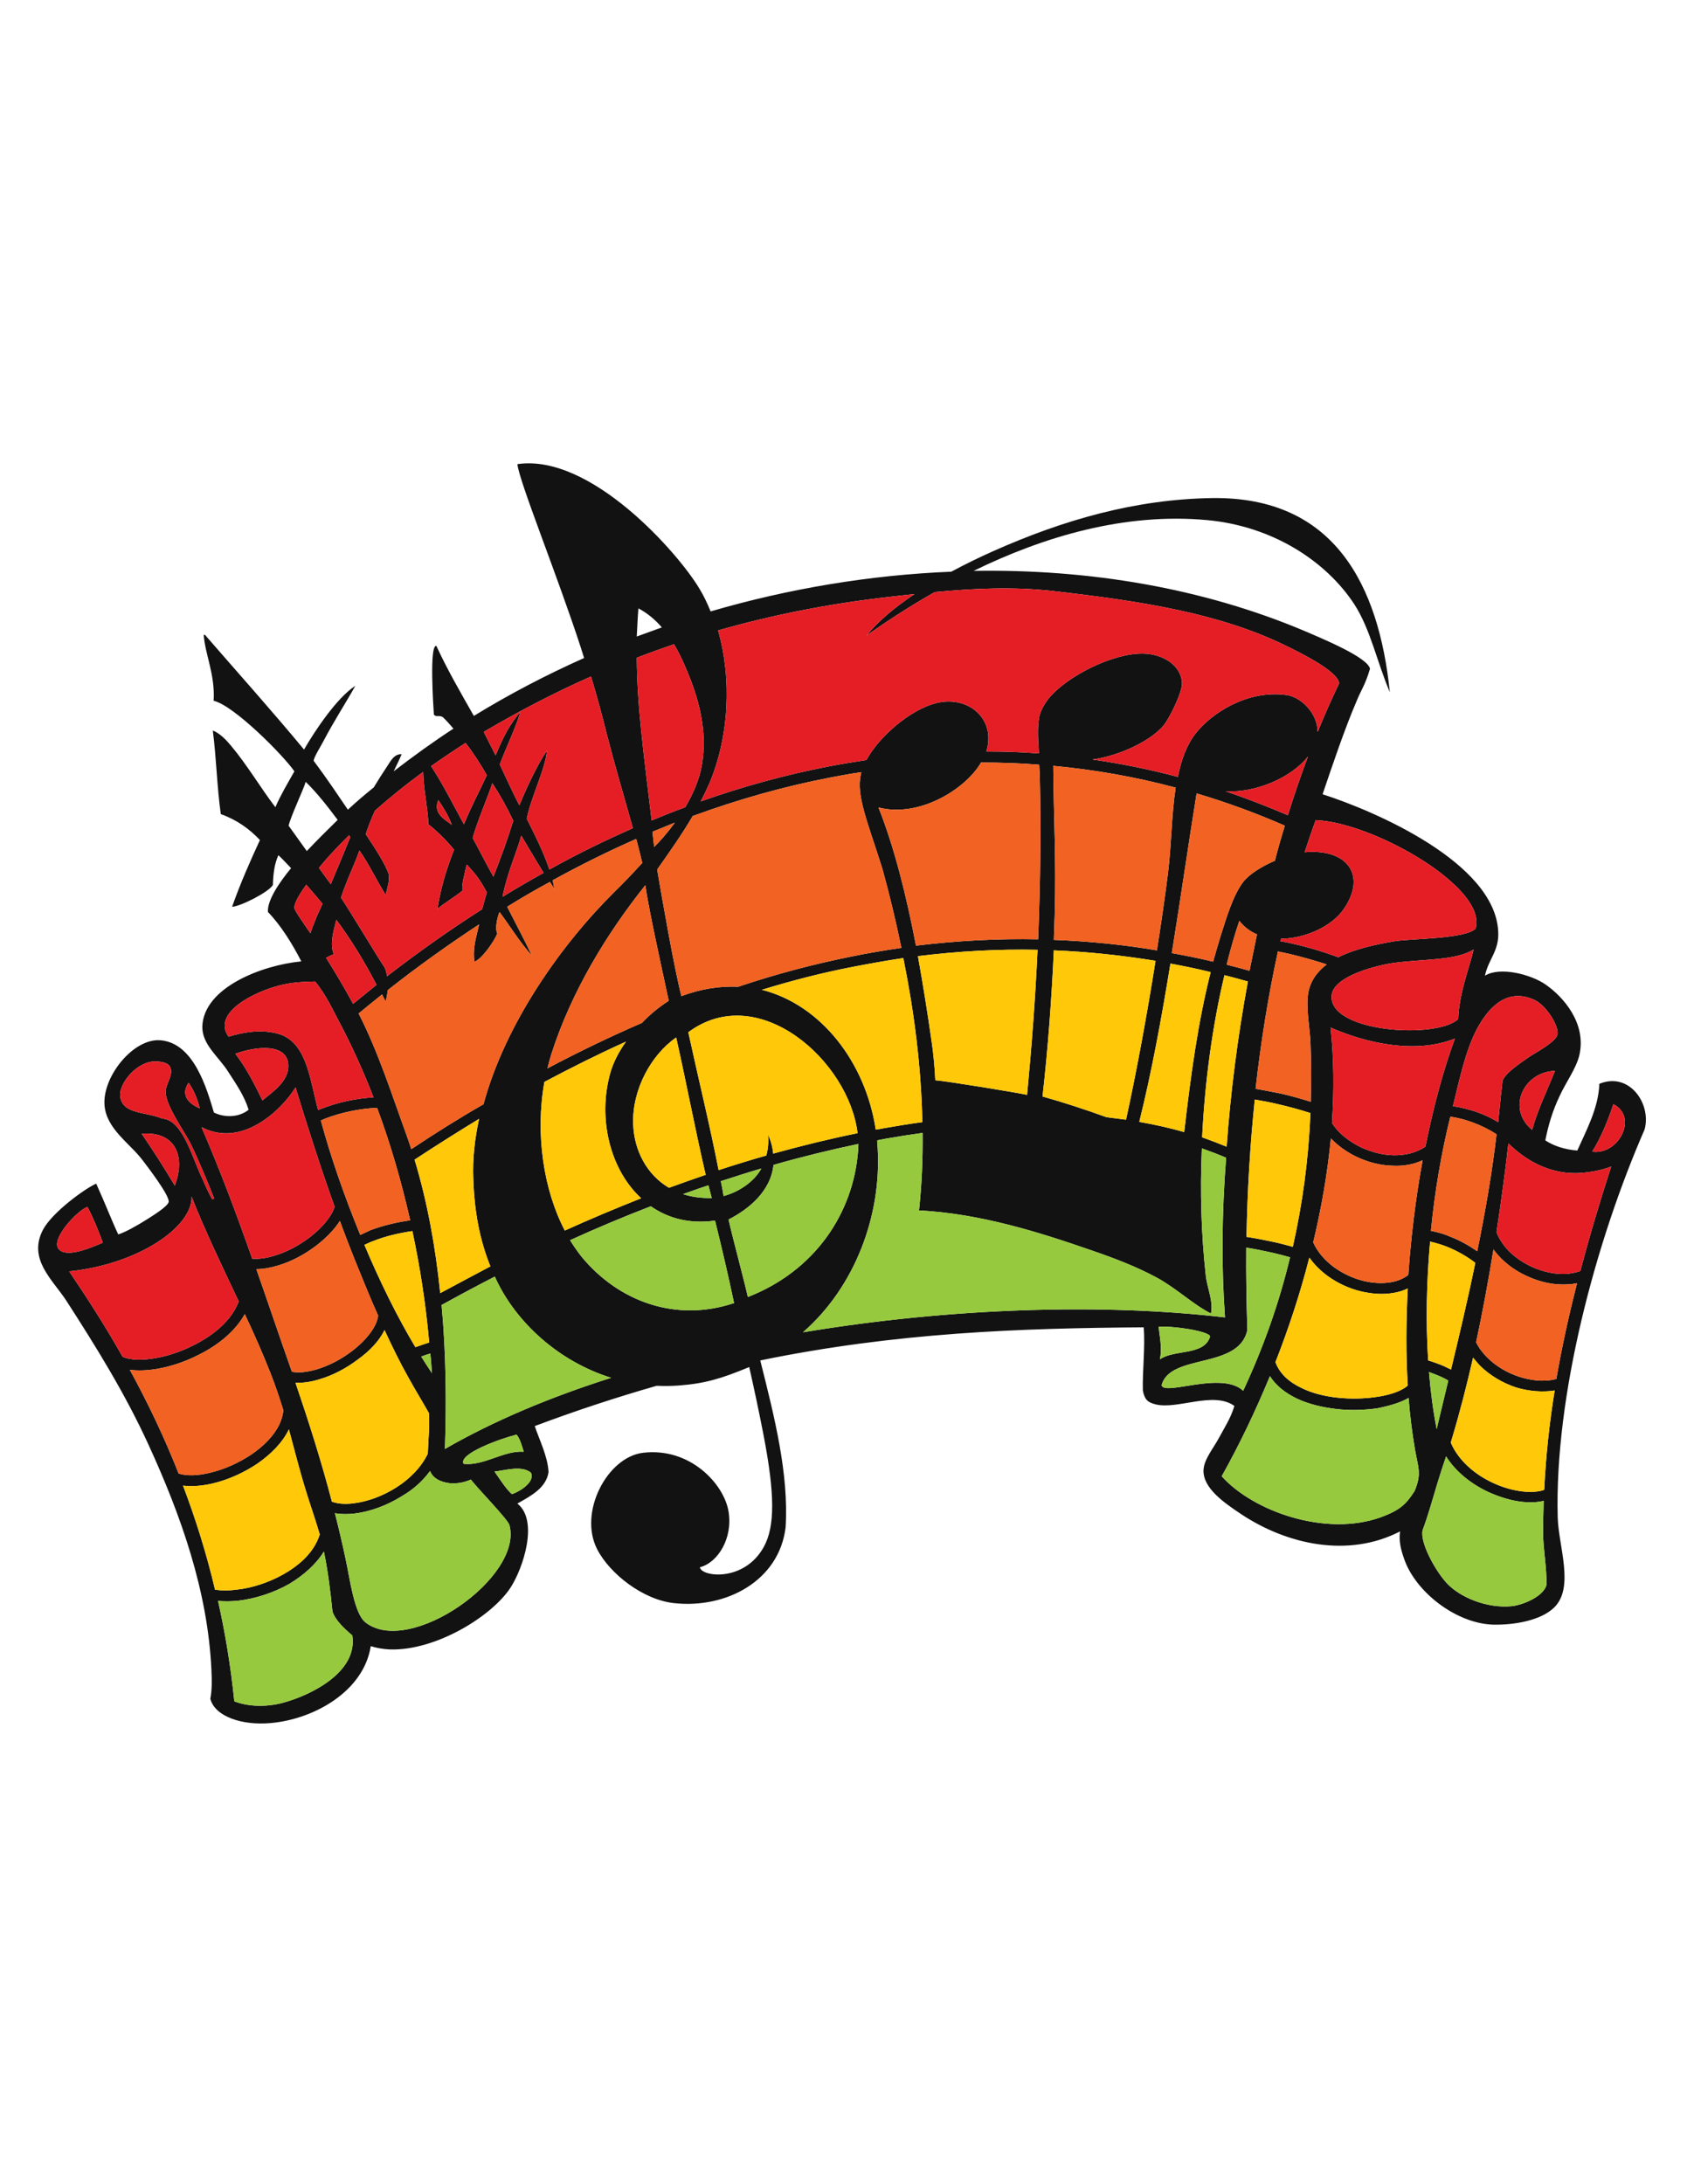 <?xml version="1.0" encoding="utf-8"?>
<!-- Generator: Adobe Illustrator 21.1.0, SVG Export Plug-In . SVG Version: 6.00 Build 0)  -->
<svg version="1.1" id="Layer_2" xmlns="http://www.w3.org/2000/svg" xmlns:xlink="http://www.w3.org/1999/xlink" x="0px" y="0px"
	 viewBox="0 0 612 792" enable-background="new 0 0 612 792" xml:space="preserve">
<g>
	<path fill="#121212" d="M580.2,393c-0.3,8.8-4.8,17-8,24.2c-4.7-0.4-8.6-1.7-11.6-3.7c1.1-5.5,2.6-10.7,5.3-16.3
		c2.2-4.8,6-9.9,7.1-14.8c2.5-11.4-5.8-20.9-12.3-25.4c-5.3-3.7-16.6-6.6-22-3.2c1.3-6.2,5.3-9,4.8-16.3
		c-1.5-24.8-44.7-43.4-63.7-49.5c3.5-10.3,7.9-23.5,12.6-34.4c1.3-3.2,2.9-5.3,4.6-11.1c-0.8-4.1-17-10.8-23.5-13.6
		c-37.1-15.7-78.4-22.6-120.3-21.9c25.4-12.4,54.8-21.2,84.8-18.4c23.7,2.2,43.1,14.9,53.3,30.5c5.9,9.1,8.2,20.9,12.9,31.9
		c-4-38.7-20-70.9-64.3-70.4c-28,0.4-54.1,7.9-79.7,19.3c-4.7,2.1-9.9,4.6-15.1,7.4c-29.4,1.2-58.9,6.1-87.3,14.4
		c-1.2-2.9-2.5-5.7-4.1-8.3c-7.7-12.9-39.4-49-66-45.1c0.6,6.2,14.7,40.9,23,66.5c0.4,1.3,0.8,2.5,1.2,3.8
		c-13.9,6.2-27.3,13.2-40,21c-4.7-8.3-9.5-16.5-13.6-25.4c-2.6-0.5-1.1,21.8-0.9,24.9c0.9,1.1,1.7,0.1,3.2,0.9
		c1.3,1.2,2.6,2.7,3.9,4.2c-7.5,4.9-14.7,10.1-21.7,15.5c1.2-2.4,2.2-4.5,2.9-6.2c-2.8-0.2-4.1,2.7-5.4,4.6
		c-1.6,2.4-3.2,4.9-4.7,7.4c-3.2,2.6-6.4,5.3-9.4,8.1c-3.2-4.7-7.3-10.9-12.4-17.7c0-1.3,2.6-5.3,3.5-7.1c4-7.6,7.9-13.5,11.6-20.1
		c-6.6,4.2-14.7,16.3-18.6,23.1c-11.6-14-23.7-27.5-35.6-41.2c-0.1-0.3-0.3-0.4-0.8-0.4c0.5,7.1,4.2,14.5,3.6,23.9
		c7.4,1.7,25.4,19.9,29.3,25.6c-2.5,4.4-5.1,8.8-6.9,13c-5.3-6.9-10.2-15.3-16.1-22.3c-1.4-1.7-3.9-4.5-6.6-5.5
		c1.3,10,1.5,20.3,2.9,30.3c5.9,2.1,10.4,5.4,14.2,9.4c-3.6,7.8-7.1,15.7-10.1,24.2c3-0.1,13.3-5.3,14.8-7.9c0.1-4.1,0.6-7.8,2-10.8
		c1.1,1,2.7,2.7,4.6,4.7c-4.3,5.2-8.7,11.7-8.4,15.9c4.6,4.7,8.9,11.6,12.1,17.9c-14.4,1.4-35.3,9.5-35.9,23.5
		c-0.2,6.6,5.8,10.9,9.3,16.4c3.1,4.8,5.9,8.8,7.5,13.9c-3.7,3-9.1,2.8-12.6,1c-2.6-8.7-7.3-25.3-19.5-26.2
		c-9.7-0.7-20.8,13-20.2,23.3c0.5,8.8,9.3,14.1,13.9,20.3c1.6,2.1,9.7,12.6,9.4,15c-0.3,1.7-6.1,5.2-7.8,6.3
		c-3.6,2.3-8.1,4.8-10.5,5.5c-2.2-4.6-4.6-10.9-8-18.4c-3.8,1.6-15.9,10.3-19.3,16.7c-5.6,10.7,3.5,18.1,8.5,25.8
		c11.1,17.2,21.3,33.7,29.7,52c11.8,25.7,21.6,53.2,22.9,81.9c0.2,4.1,0.2,7.2-0.4,10.4c1.7,6.5,11.6,9.7,21.8,8.8
		c16.1-1.4,33.9-11.7,36.4-27.9c2.2,0.7,4.6,1.1,7,1.2c16.6,0.5,36.9-12,43.7-22.4c4.6-7.1,10.3-24.3,2.5-30.5
		c4.9-2.8,10.4-5.6,11.3-11.4c-0.3-5.8-3.4-11.8-5-16.7c15.2-5.7,29.9-10.5,44.2-14.6c2.6,0.1,5.3,0.1,8-0.1
		c9.3-0.7,15.3-2.4,25.6-6.7c1.6,7.1,3.4,15.4,5.2,24.7c4.1,21.3,4.2,33,0.1,40.5c-7.1,12.9-22.7,10.9-23.2,7.4
		c6.6-1.7,12-10.6,10.4-20.2c-1.6-9.9-13.9-23.4-31.1-21.3c-12.9,1.6-23.4,21.5-16.6,34.9c4.6,9,16.7,18.4,27.9,19.6
		c19.1,2.1,38.2-8.2,40.5-27.5c1.2-19.2-4-39.9-9.2-60.5c49.2-10.1,94-11.7,139.1-12c0.6,7-0.5,16.1-0.3,22.9c0.6,3.2,1.7,4.3,4.5,5
		c7.9,2.1,21.1-4.9,28.7,0.6c-1.3,4.4-3.5,7.7-5.6,11.6c-1.9,3.6-5.4,7.7-5.6,11.6c-0.3,6.7,7.8,12.1,13.6,16
		c16.7,11.1,38.9,16,57.7,6.3c-0.5,3.5,0.3,6.6,1.5,10c4.1,11.9,18.7,23.3,32.1,23.8c7.8,0.2,17.6-1.5,22.4-6.3
		c7.3-7.3,1.5-22.1,1.2-32.5c-1.2-44.3,13.8-100.2,31.5-140.7C599.2,400.3,591.1,388.5,580.2,393z M555.8,409.7
		c-9.3-7.7-3.2-21,8.3-21.4C561.3,395.4,558,401.9,555.8,409.7z M556.5,362.5c4.3,1.9,9.1,9.4,8.5,12.6c-0.5,2.7-7.8,6.5-10.2,8.1
		c-3.3,2.3-8.5,5.7-9.7,8.6c-0.4,3.4-1,8.9-1.4,13.1c-0.1,0.7-0.1,1.3-0.2,2c-2.4-1.5-5.2-2.8-8.1-3.8c-2.6-0.8-5.4-1.6-8.3-2
		c2.5-10.3,4.6-20.2,8.7-28C539.3,366.6,545.9,357.8,556.5,362.5z M521.4,494.4c-1.1-0.4-2.2-0.8-3.3-1.1
		c-0.9-13.8-0.6-28.5,0.7-43.1c2.1,0.5,4.2,1.1,6.2,1.9c3.7,1.5,7.2,3.5,10.2,5.8c-2.7,13.2-5.8,26.2-8.8,38.7
		C524.8,495.8,523.1,495,521.4,494.4z M525.4,500.6c-1.4,6-2.9,11.9-4.2,17.6c-1.3-6.5-2.2-13.5-2.8-20.7c0.5,0.2,1.1,0.4,1.6,0.6
		C521.9,498.8,523.7,499.6,525.4,500.6z M510.7,502.4c-2.2,2-6.5,3.5-11.8,4.2c-4.2,0.6-9,0.7-13.7,0.2c-4.6-0.5-9.2-1.6-13-3.5
		c-4.5-2.1-8-5.2-9.5-9.4c4.8-12.2,9-25,12.3-37.9c1.8,2.6,4.2,4.9,6.8,6.8c3.5,2.5,7.6,4.4,11.7,5.4c4.1,1,8.3,1.3,12.1,0.6
		c1.8-0.3,3.5-0.8,5.1-1.6C510.1,479.2,510,491.1,510.7,502.4z M466.1,299.4c-1.3,4.2-2.5,8.4-3.6,12.7c-4.9,2.1-9.3,4.9-11.5,7.7
		c-3.8,5-6.2,13.4-8.1,19.3c-1,3.2-1.9,6.4-2.8,9.6c-5-1.2-10-2.2-15-3.1c3.2-19.7,6-39.4,9-57.9
		C444.9,290.9,455.6,294.8,466.1,299.4z M444.6,286.9c10.7,0.7,23.8-4.8,29.9-12.6c-2.6,6.9-5,14-7.3,21.3
		C459.7,292.4,452.2,289.5,444.6,286.9z M475.4,377.9c0.3,7.3,0.3,14.5,0.1,21.6c-3.6-1.1-7.3-2.2-11-3c-3-0.6-6-1.2-9-1.7
		c1.9-17,4.6-33.7,8.1-49.8c1.4,0.3,2.8,0.6,4.2,0.9c4.6,1.1,9.2,2.4,13.5,3.8c-3.4,2.6-5.9,5.9-6.7,10.3
		C473.7,365.4,475.1,372.1,475.4,377.9z M453.3,352c-2.8-0.8-5.5-1.5-8.3-2.2c1.4-5.6,2.9-10.9,4.6-15.9c1.8,2.3,4,3.9,6.4,4.9
		C455.1,343.2,454.2,347.6,453.3,352z M423.7,316.7c-1.1,8.9-2.5,18.3-4,27.9c-12.4-2.1-24.8-3.3-37.4-3.8c0.1-2.9,0.2-5.8,0.3-8.8
		c0.6-20.6-0.4-36.2-0.5-54.3c15,1.4,29.8,4,44.4,7.9C425,295.3,425,306.3,423.7,316.7z M382.3,344.6c12.4,0.5,24.7,1.8,36.9,3.8
		c-3.2,20.2-7,40.7-10.7,57.6c-2.3-0.3-4.7-0.6-7.1-0.9c-7.7-2.8-16-5.5-23.2-7.5C380.2,379.8,381.5,362.2,382.3,344.6z
		 M424.6,349.4c4.9,0.9,9.8,1.9,14.6,3.1c-4.6,18.2-7.2,37.1-9.6,58c-5.2-1.5-10.6-2.7-16.3-3.7
		C417.8,388.7,421.4,369.1,424.6,349.4z M444.2,353.6c2.8,0.7,5.7,1.5,8.5,2.3c-3.7,20-6.3,40.3-7.7,59.9c-2.9-1.2-5.8-2.3-8.9-3.4
		C437.1,392,439.9,371.6,444.2,353.6z M455.2,398.7c2.8,0.5,5.7,1,8.5,1.7c4,0.9,7.9,2,11.7,3.2c-0.7,16.6-2.8,32.6-6.4,48.5
		c-2.2-0.6-4.4-1.2-6.7-1.7c-3.3-0.7-6.7-1.4-10.1-1.9C452.5,431.8,453.5,415.1,455.2,398.7z M504.8,464.9
		c-3.2,0.6-6.8,0.4-10.4-0.5c-3.6-0.9-7.2-2.6-10.3-4.8c-3.3-2.4-6.1-5.5-7.7-9.1c3-12.5,5.2-25.2,6.4-37.7c2.5,2.6,5.8,5,9.4,6.7
		c4,1.9,8.5,3.1,13,3.2c3.8,0.2,7.5-0.4,10.9-2c-2.5,13.4-4.2,27.6-5.2,41.6C509.2,463.6,507.1,464.5,504.8,464.9z M505.4,418.9
		c-4-0.1-7.9-1.2-11.5-2.8c-3.5-1.7-6.6-3.9-8.9-6.5c-0.7-0.8-1.3-1.6-1.8-2.4c0.8-11.9,0.7-23.5-0.5-34.6c13,5.7,30.8,9.7,45.1,4
		c-4.2,11.4-7.8,24.8-10.7,39.2C513.6,418.1,509.5,419,505.4,418.9z M483.1,360.8c0.8-6.6,14.9-10.4,21.6-11.5
		c11.5-1.7,23.1-0.8,29.9-5c-1.8,7.5-5.2,15.6-5.6,25.2C521.4,376.9,481.6,374.4,483.1,360.8z M526.3,448.5c-2.2-1-4.7-1.7-7.2-2.2
		c1.4-14.3,3.8-28.3,7-41.2v-0.2c2.7,0.4,5.4,1.1,7.9,2c3.3,1.2,6.3,2.7,8.9,4.4c-1.6,13.9-4.1,28.2-7,42.4
		C533,451.7,529.7,449.8,526.3,448.5z M524.7,318.2c3.8,3.2,12.7,11.1,10.6,18.5c-3.6,3.8-23.3,3.6-29.4,4.6
		c-6.5,1.1-14.2,2.7-20.4,5.8c-5.4-2-11.1-3.7-16.9-5c-1.3-0.3-2.7-0.6-4.1-0.8l0.2-0.9c8.9-0.1,18.5-4.5,22.8-10.8
		c8.3-12,1.5-21.9-14-20.6h-0.2c1.3-3.9,2.6-7.8,4-11.6C491.5,298,512.9,308.3,524.7,318.2z M260.5,228.6
		c19.6-5.6,40.2-9.7,62.4-12.2c2.9-0.3,5.9-0.7,8.9-1c-6.9,4.6-13.1,9.7-17.5,15.1c7.5-5.3,15.8-10.7,24.8-15.8
		c13.9-1.3,28.3-2.1,43.7-0.3c31.2,3.6,59.2,7.9,83.2,19.5c6,2.9,19.5,9.6,19.8,13.9c-2.7,5.6-5.3,11.5-7.8,17.6
		c0-6.7-5.9-12.7-11.4-13.4c-14.1-1.9-27.1,6.6-32.8,13.9c-3.4,4.3-5.3,9.8-6.5,15.8c-10.2-2.7-20.5-4.8-31-6.3
		c10.2-1.4,21.2-6.9,25.7-12.2c2.2-2.6,6.9-12.1,6.8-15.5c-0.3-6.5-6.9-10.5-13.9-10.7c-11.1-0.3-27.9,8.2-34.5,16.3
		c-1.6,2-3.2,4.9-3.5,7.2c-0.6,3.9-0.3,8.3,0,12.7c-6.3-0.5-12.7-0.7-19.1-0.7c3.7-11.7-6.5-20.6-18.4-17.5
		c-9.1,2.4-20.3,11.8-25.1,20.6c-4.5,0.7-9.1,1.4-13.6,2.3c-15.5,3-31,7.2-46.5,12.7c1.1-2.1,2.1-4.2,3-6.2
		C264.6,267.1,265.5,246,260.5,228.6z M278,419c-5.7,1.6-11.5,3.4-17.3,5.3c-3.3-16.8-7.1-32.1-11-50c25.4-18.9,58.3,10.4,61.4,36.6
		c-9.9,2-20.1,4.5-30.6,7.4c-0.2-2.2-0.8-4.5-1.9-7C278.9,414.2,278.6,416.7,278,419z M276.2,423.7c-2.7,4.9-8.2,8.5-13.7,10
		c-0.3-1.8-0.6-3.6-1-5.4C266.5,426.7,271.4,425.1,276.2,423.7z M320.1,315c2.6,9.4,4.9,19,6.9,28.7c-6.1,0.9-12.2,1.9-18.4,3.2
		c-13.5,2.7-27.1,6.3-40.8,10.9c-6.5-0.3-13.4,0.7-20.6,3.4c-2.6-10-7.1-35.9-8.8-45.9c4.6-6.5,9.1-12.9,12.9-19.4
		c16.7-6.1,33.4-10.8,50.1-14c3.7-0.7,7.4-1.4,11.1-1.9c-0.1,0.3-0.2,0.5-0.2,0.8C310.5,288.4,314.8,298.2,320.1,315z M237.3,307.1
		c-0.2-1.9-0.4-3.7-0.6-5.5c2.7-1.1,5.4-2.2,8.1-3.3C242,302.2,239.2,305.3,237.3,307.1z M242.6,362.9c-3.3,2.1-6.7,4.8-9.7,8
		c-11.3,4.9-22.8,10.4-34.3,16.5c0.4-1.7,0.9-3.4,1.4-5.1c7.3-22.9,20.3-44,34.1-61.3C235.4,330.2,240.4,352.5,242.6,362.9z
		 M227.1,377.7c-2.5,3.5-4.5,7.3-5.6,11c-4.8,16.6-0.3,35.3,11.1,45.8c-9.1,3.6-18.4,7.5-27.7,11.7c-7.7-14.7-10.8-35-7.4-53.9
		C207.5,387,217.3,382.1,227.1,377.7z M229.7,407.5c-0.4-12.4,6.5-25,15.6-31.3c3.6,16,7,33.9,10.7,49.8c-4.4,1.5-8.9,3.1-13.3,4.7
		C234.7,426,230,417.2,229.7,407.5z M257,429.8c0.4,1.5,0.8,3.1,1.2,4.6c-3.9,0.1-7.3-0.4-10.4-1.4
		C250.9,431.9,253.9,430.8,257,429.8z M276.4,358.9c11.1-3.4,22-6.2,32.9-8.3c6.2-1.2,12.3-2.3,18.4-3.2c3.9,19.3,6.5,39.2,6.9,59.5
		c-4.6,0.6-9.3,1.4-14,2.2c-1,0.2-1.9,0.4-2.9,0.5C314,385.3,298,364.4,276.4,358.9z M333,346.7c14.6-1.8,29.1-2.6,43.4-2.3
		c-0.8,17.4-2.1,34.8-3.8,52.6c-3.6-0.8-28.5-4.9-33.3-5.3c-0.2-4.8-0.8-10.4-1.2-13.1C336.6,368,334.9,357.3,333,346.7z
		 M332.3,342.9c-3.5-18.1-7.8-35.5-13.6-50.1c14.6,3.8,31.5-6.5,37.2-16.3c7.1,0,14.1,0.2,21.1,0.8c0.1,1.3,0.1,2.5,0.2,3.8
		c0.5,20.2,0.2,39.8-0.6,59.5C362,340.3,347.2,341.1,332.3,342.9z M231.6,220.6c3.2,1.7,6,4,8.5,6.9c-3,1.1-6.1,2.2-9.1,3.3
		C231.2,227.5,231.3,224.1,231.6,220.6z M244.5,233.6c1.5,2.5,2.9,5.3,4.1,8.2c4.8,10.9,8.2,23.1,6,35.7c-0.9,5.3-3.3,10.6-6,15.2
		c-4.1,1.5-8.1,3.1-12.2,4.8c-2.9-24.5-5.3-41.5-5.4-59C235.4,236.8,239.9,235.2,244.5,233.6z M233,312.9
		c-3.2,3.5-6.7,7.2-10.1,10.5c-19.4,19.2-39.6,47.8-47.5,77c-8.9,5.1-17.5,10.5-26.2,16.3c-0.6-2-1.3-3.9-2-5.9
		c-4.7-12.9-10-29.5-17.1-43.3c2.8-2.3,5.6-4.6,8.5-6.9c0.4,0.8,0.8,1.6,1.3,2.5c0.4-1.4,0.6-2.8,0.8-4.1
		c10.9-8.6,22-16.5,33.1-23.8c-0.2,1-0.5,2-0.7,3c-0.7,2.8-1.6,6.7-1,10.5c2.5-0.7,7.2-7.3,8.3-10.2c-0.9-1.9,0-5.8,0.8-7.8
		c3.7,4.9,7.1,10.6,11.8,15.9c-2.1-4.5-5.9-11.7-9-17.8c5.1-3.2,10.3-6.2,15.5-9c0.6,0.9,1.1,1.7,1.6,2.5c-0.2-1-0.4-2-0.6-3.1
		c10-5.5,20.1-10.5,30.3-15C231.6,307.1,232.3,310,233,312.9z M134.3,446.1c-1.2,0.6-2.4,1.1-3.6,1.7c-5.7-13.9-10.7-28.2-14.3-41.5
		c0.5-0.2,1.1-0.5,1.6-0.7c5.7-2.2,12.4-3.6,18.8-3.9c4.8,12.9,8.8,26.6,12,40.8C143.8,443.2,138.8,444.4,134.3,446.1z M149.6,446.4
		c2.8,13.1,4.9,26.7,6.1,40.4c-1.6,0.5-3.3,1.1-5,1.7c-6.6-11-12.9-23.8-18.5-37.1c1.1-0.5,2.3-1.1,3.5-1.5
		C140,448.2,144.8,447.1,149.6,446.4z M128.5,456.3c2.7,6.6,5.5,13.7,8.7,20.8c-0.2,1.1-0.5,2.1-1,3.2c-1.6,3.3-4.7,6.7-8.5,9.6
		c-3.8,2.9-8.3,5.3-12.7,6.6c-3.3,1-6.5,1.4-9.1,0.9l-0.5-1.4c-4.3-12.2-8.3-24.1-12.4-35.8c2.5,0,5.1-0.5,7.8-1.3
		c4.8-1.4,9.7-4,13.9-7.2c3.5-2.7,6.6-5.8,8.6-9C125,447.4,126.8,452,128.5,456.3z M116,500.1c4.8-1.4,9.7-4,13.9-7.2
		c4.2-3,7.7-6.7,9.6-10.6c2.7,5.8,5.5,11.6,8.6,17.1c2.6,4.7,5.6,9.6,7.5,13c0.3,5.5-0.3,10.4-0.4,14.7c-2.4,5-6.6,9.2-11.5,12.3
		c-4.9,3.1-10.4,5.1-15.4,5.7c-3,0.4-5.8,0.2-7.9-0.6c-3.9-14.9-8.4-29-13.2-43.1C109.9,501.5,112.9,501.1,116,500.1z M152.8,491.9
		c1.1-0.4,2.2-0.8,3.3-1.1c0.3,2.4,0.4,4.7,0.6,7.1C155.4,496,154.1,494,152.8,491.9z M150.4,420.5c7.9-5.2,15.7-10.1,23.4-14.8
		c-1.6,7.3-2.4,14.6-2.1,21.8c0.4,11.9,2.3,22,6.2,31.7c-6,3.2-12.1,6.4-18.2,9.7C158,452.1,155,435.7,150.4,420.5z M122,333.5
		c5.9,8,10.3,15.4,14.6,23.6c-2.8,2.3-5.7,4.6-8.5,6.9c-2.9-5.4-6.3-11.1-9.8-16.7c0.9-0.5,1.8-0.9,2.8-1.3
		C119.5,342.2,121.1,337.4,122,333.5z M179,317.9c-2.8-5-5.2-9.8-7.5-14c1.3-5.3,5.9-15.9,7.1-19.9c3,4.6,5,8.2,7.6,13.6
		C183.9,305.1,182,310.1,179,317.9z M189.1,303c1.8,3,5,8.5,8.1,13.5c-5,2.8-9.9,5.6-14.9,8.7C184,316.5,187.6,308.7,189.1,303z
		 M176.5,264.8c12.3-7.2,24.8-13.7,37.9-19.5c2.3,7.5,4.2,14.8,5.9,21.6c2.9,11.2,6.2,22.3,9.3,33.4c-10.2,4.5-20.3,9.4-30.3,15
		c-2.2-6.6-5.4-12.8-8.2-18.4c1.5-7.8,6.8-18.1,7.3-24.7c-3.4,5-7,12.6-10,19.8c-2.5-4.8-4.7-9.8-7.1-14.8
		c2.2-5.8,6.1-14.1,7.5-19.1c-3.8,4.5-6.1,8.7-9,15.8c-1.4-2.8-2.9-5.7-4.3-8.5C175.8,265.2,176.2,265,176.5,264.8z M168.9,269.4
		c3,3.9,5.7,8.1,7.7,11.7c-2.6,5.7-5.4,10.8-8.3,17.8c-3.9-7.1-7.4-14.2-11.9-21.1C160.5,274.9,164.7,272.1,168.9,269.4z
		 M163.9,299.1c-2.5-2-6.9-4-4.9-9C160.9,292.9,162.7,295.8,163.9,299.1z M141,316.9c-1.2-3.5-4.5-8.7-8.3-14.4
		c0.7-2.4,1.9-5.3,3.3-8.5c5.6-5,11.5-9.7,17.5-14.1c0.1,6.1,1.7,13,1.9,19c2.7,2.1,6.5,5.7,9.3,9.2c-1.7,4.6-4.5,11.7-6,21.5
		c1.5-1.5,7.1-4.9,9-6.6c-0.2-2.5,0.7-5.4,1.6-9.5c2.8,2.9,4.8,5.3,7.3,10.1c-0.6,2.2-1.2,4.2-1.7,6.1
		c-11.6,7.4-23.1,15.5-34.5,24.3c-0.2-1.6-0.6-2.9-1.2-3.7c-2.5-3.7-12.5-20.4-15.5-24.8c2.2-6.7,4.8-11.7,6.7-17.1
		c3.5,5,6.2,10.8,9.5,16.1C140.7,321.3,141.4,319.2,141,316.9z M126.6,302.9l0.5,0.6c-2.3,5.7-4.7,11.4-7.1,17.1
		c-1.5-2-2.9-4-4.3-5.9c2-2.4,3.8-4.5,5-5.7C122.6,306.9,124.6,304.9,126.6,302.9z M104.7,299.4c0.8-3.5,5.4-13.1,6.2-15.9
		c4.3,4.2,8,9,11.6,13.8c-3.8,3.7-7.6,7.5-11.2,11.3C109.1,305.5,106.9,302.5,104.7,299.4z M106.8,329.2c-0.1-1.7,1.8-4.9,4.3-8.4
		c2,2.3,4.1,4.7,5.9,6.9c-0.9,2.1-2,4.2-2.6,5.9c-0.7,1.7-1.3,3.3-1.8,4.8C111,336,106.8,330.2,106.8,329.2z M101.5,357.3
		c4.4-1.1,8.3-1.3,12.8-1.4c4.2,5.1,6.6,10.7,8.9,14.9c4.5,8.5,8.6,17.6,12.3,27.1c-6.4,0.4-13,1.8-18.8,4.1
		c-0.5,0.2-0.9,0.3-1.3,0.5c-0.3-1.1-0.6-2.2-0.8-3.2c-2.5-10.1-4.1-22.1-14.2-24.6c-6.5-1.6-12.9-0.2-17.5,1.2
		C76.8,367.2,92.3,359.6,101.5,357.3z M85.4,382.1c7-2.6,19.2-4.2,19.2,4.5c0,5.5-5.6,9.3-9.4,12.4C92.3,393,89.3,387.2,85.4,382.1z
		 M107.2,394.3c4.1,13.4,9,28.8,14.2,43.3c-0.2,0.5-0.4,1-0.6,1.5c-1.6,3.3-4.7,6.7-8.5,9.6c-3.8,2.9-8.3,5.3-12.7,6.6
		c-2.9,0.9-5.7,1.3-8.1,1.1c-5.7-16.2-11.6-32-18.4-47.7C87.9,416.5,102.4,402.2,107.2,394.3z M68.4,392.6c2.1,2.9,3.3,6.3,4.1,9.3
		C68.7,400.3,65.3,397.3,68.4,392.6z M43.6,397.5c-0.5-3.7,4.3-10.7,10.3-12.3c2.5-0.7,6.4-0.2,7.5,1.2c2.1,2.8-1.3,6.4-1.3,9.4
		c-0.1,5.1,6.9,14.5,9.2,19.2c2.8,5.8,6,13.5,8.4,19.6c-0.3,0.1-0.5,0.2-0.7,0.3c-1.5-2.7-2.8-5.6-3.4-7.1
		c-3.7-7.3-7.1-21.7-14.7-22.2C52.5,403,44.4,404.1,43.6,397.5z M51.4,411.1c12.4-1,16,8.4,12,18.8
		C59.6,423.5,55.6,417.2,51.4,411.1z M21.2,452.8c-2.7-3.5,6.4-13.5,10.5-15.2c2,3.7,4,8.6,5.6,13C33.1,452.4,23.9,456.4,21.2,452.8
		z M25.1,461c24.9-2.5,44.8-16.1,44.4-27.1c4.9,12.5,11,25,17.1,38c-0.2,0.6-0.5,1.2-0.8,1.8c-2.8,5.9-8.9,10.8-15.8,14.2
		c-6.9,3.5-14.6,5.3-20.5,5.1c-1.9-0.1-3.6-0.4-5-1C38.4,481.2,31.8,470.9,25.1,461z M47.1,496.7c0.7,0.1,1.5,0.2,2.3,0.2
		c6.5,0.3,14.9-1.7,22.4-5.5c7.2-3.5,13.6-8.7,17-14.9c3.3,7,6.5,14.2,9.4,21.6c1.7,4.3,3.2,8.8,4.6,13.3c-0.2,1.8-0.7,3.5-1.5,5.2
		c-2,4.1-5.7,7.8-10.1,10.8c-4.5,3-9.6,5.3-14.5,6.5c-4.6,1.2-8.9,1.4-11.9,0.4C59.6,521.1,53.6,508.6,47.1,496.7z M78,576.4
		c-3.1-13.2-7.1-25.8-11.6-37.7c3.3,0.4,7.2,0.1,11.2-0.9c5.3-1.3,10.9-3.8,15.8-7.1c4.9-3.4,9.1-7.6,11.4-12.4
		c2,7.3,3.8,14.6,6,21.7c1.7,5.6,3.6,10.9,5.2,16.4c-0.3,0.9-0.6,1.7-1,2.5c-2.3,4.9-6.8,8.9-12.1,11.9c-5.3,3-11.4,5-16.9,5.6
		C83,576.8,80.3,576.8,78,576.4z M102.4,617.5c-5.8,1.5-12.3,1.4-17.4-0.6c-1.3-12.7-3.3-24.8-5.9-36.4c2.3,0.2,4.8,0.2,7.5-0.1
		c5.9-0.7,12.6-2.8,18.4-6.1c5.1-3.1,9.6-7,12.5-11.7c1.4,6.6,2.4,14.5,3.1,21.7c1,3.1,4.1,6.1,7.2,8.7
		C129.9,606.4,112.6,614.8,102.4,617.5z M132.6,588.3c-4.1-3.2-5.6-15.5-7.2-22.9c-1.2-5.7-2.5-11.2-3.9-16.7
		c2.2,0.4,4.7,0.4,7.3,0.1c5.5-0.7,11.6-2.9,17-6.3c4-2.3,7.5-5.4,10.2-9.1c0.8,2,2.6,3.5,5.8,4.2c3.1,0.7,6.6,0,9-1.1
		c3,3.8,13.4,14.4,14,16.5C189.9,571.9,148.6,600.8,132.6,588.3z M187.4,520.2c1.3,1.6,1.9,4,2.6,6.2c-7.3-0.5-14.4,5.2-21.8,4.4
		C166.1,527.2,181.7,521.6,187.4,520.2z M185.7,541.8c-2.3-2.1-4.3-5.4-6.3-8.2c4.1-0.5,9.9-2.3,13.2,0.4
		C194.2,537.2,188.9,540.7,185.7,541.8z M161.4,525.4c0.6-17.1,0.4-34.8-1.2-52.2c6.5-3.6,12.9-7,19.3-10.3c0.2,0.4,0.4,0.9,0.6,1.3
		c7.3,15.3,22.4,29.4,41.6,35.4C199.6,506.6,179.1,515.2,161.4,525.4z M210.9,455.6c-1.4-1.8-2.8-3.8-4.1-5.9
		c9.9-4.5,19.7-8.6,29.3-12.3c6.3,4.4,14.1,6.5,23.3,5.2c2.4,9.7,4.8,19.9,6.9,29.9C245.1,479.6,224.3,471.9,210.9,455.6z
		 M271.3,470.3c-1.2-5.5-5.6-21.8-7-28.1c7.1-3.6,15.3-10.1,16.3-19.8c10.5-3,20.8-5.5,30.8-7.6c0,0.8,0,1.6-0.1,2.4
		C309.6,440,295.5,460.9,271.3,470.3z M291.3,483.1c19-16.6,28.5-42.5,27.1-66.7c-0.1-1-0.1-1.9-0.2-2.9c1-0.2,2.1-0.4,3.1-0.6
		c4.5-0.8,9-1.5,13.4-2.1c0.1,9.3-0.3,18.7-1.3,28.1c22.6,1.2,43.8,8,62.9,14.6c8.4,2.9,16.2,5.9,23.4,9.8c7.3,4,12.8,9.5,19.6,13
		c0.9-4.8-1.4-9.2-1.9-14c-1.6-14.6-2.1-30.2-1.4-45.9c3.1,1.1,6,2.2,8.8,3.4c-1.6,20.6-1.7,40.2-0.4,57.9
		C400.1,472.5,344.7,474.2,291.3,483.1z M420.3,481.1c4.9-0.4,18.2,1.5,18.7,3.5c-2.1,7.1-13,4.6-18.2,8.3
		C421.5,489.2,421,486.3,420.3,481.1z M421.4,502.3c3.1-11.7,28-5.6,31.1-20c-0.3-9.9-0.5-19.9-0.4-29.9c3.1,0.5,6.2,1.1,9.3,1.8
		c2.2,0.5,4.5,1.1,6.6,1.7c-3.9,16.3-9.5,32.3-17,48.4C443.2,497,422.4,506.3,421.4,502.3z M513.2,540.6c-3.1,4.9-5.4,7-12.1,9.5
		c-20,7.3-46.4-2-57.9-14.8c6.3-11.2,12.2-23.5,17.5-36.3c2.2,3.5,5.6,6.1,9.7,8.1c4.2,2,9.2,3.2,14.3,3.8c5,0.6,10.1,0.4,14.7-0.2
		c4.6-0.9,8.7-2.1,11.6-3.8c0.5,6.5,1.3,12.7,2.3,18.6C514.5,532.4,515.8,534.3,513.2,540.6z M561,574.8c-1.2,4.1-8.3,7.1-12.5,7.6
		c-9.1,0.9-18.9-3.2-23.7-8.4c-4.3-4.7-9.8-14.9-8.7-19.2c2-5.3,3.6-11.2,5.3-16.8c1-3.3,2.1-6.7,3.2-9.9c3.6,5.7,9.2,10,15.1,12.8
		c3.5,1.6,7.1,2.8,10.5,3.4c3.5,0.6,6.8,0.6,9.5,0l0.3-0.1c-0.1,3.9-0.2,7.8-0.2,11.7C559.8,561.8,561.2,568.6,561,574.8z
		 M560.2,540.2c-0.4,0.2-0.9,0.3-1.3,0.4c-2.3,0.5-5,0.5-8,0c-3.1-0.5-6.3-1.5-9.5-3c-6.4-3-12.3-8-15.1-14.5
		c0.2-0.6,0.3-1.1,0.5-1.7c2.8-9.3,5.3-19.1,7.6-29.1c0.8,1,1.6,1.9,2.4,2.8c3.7,3.7,8.4,6.4,13.2,8c4.7,1.4,9.7,1.8,14,1.1
		C562.1,515.8,560.8,527.9,560.2,540.2z M564.6,500c-0.4,0.1-0.8,0.2-1.2,0.3c-3.7,0.7-8,0.3-12.3-1.1c-4.3-1.4-8.4-3.8-11.6-7
		c-1.6-1.6-3-3.4-4-5.5c2.4-11.2,4.5-22.6,6.3-33.7c0.1,0.2,0.3,0.4,0.4,0.6c2.8,3.7,7,7,11.7,9.1c4.7,2.2,10,3.4,15,3
		c1.1,0,2.2-0.2,3.2-0.4C569.3,476.3,566.7,487.9,564.6,500z M573.3,460.9c-1.5,0.5-3.1,0.8-4.7,1c-4.3,0.3-8.9-0.7-13-2.6
		c-4.1-1.9-7.8-4.7-10.2-8c-1.1-1.5-2-3-2.5-4.6c1.7-11.2,3.2-22.1,4.3-32.1c5.9,5.8,14.2,10.9,24.6,10.8c3.9-0.1,8.9-0.9,12.7-2.4
		C580.8,434.4,576.9,447.2,573.3,460.9z M577.6,417.6c3.2-5.1,5.6-11,7.7-17.2C594.3,404.9,587.4,418.9,577.6,417.6z"/>
	<path fill="#96C93D" d="M444.4,477.7c-44.3-5.2-99.7-3.5-153.1,5.4c19-16.6,28.5-42.5,27.1-66.7c-0.1-1-0.1-1.9-0.2-2.9
		c1-0.2,2.1-0.4,3.1-0.6c4.5-0.8,9-1.5,13.4-2.1c0.1,9.3-0.3,18.7-1.3,28.1c22.6,1.2,43.8,8,62.9,14.6c8.4,2.9,16.2,5.9,23.4,9.8
		c7.3,4,12.8,9.5,19.6,13c0.9-4.8-1.4-9.2-1.9-14c-1.6-14.6-2.1-30.2-1.4-45.9c3.1,1.1,6,2.2,8.8,3.4
		C443.2,440.4,443.1,460,444.4,477.7z M156.1,490.8c-1.1,0.3-2.2,0.7-3.3,1.1c1.3,2.1,2.6,4.1,3.9,6
		C156.5,495.5,156.4,493.2,156.1,490.8z M236.1,437.4c-9.6,3.7-19.4,7.8-29.3,12.3c1.3,2.1,2.7,4.1,4.1,5.9
		c13.4,16.3,34.2,24,55.4,16.9c-2.1-10-4.5-20.2-6.9-29.9C250.2,443.9,242.4,441.8,236.1,437.4z M511,506.9c-2.9,1.7-7,2.9-11.6,3.8
		c-4.6,0.6-9.7,0.8-14.7,0.2c-5.1-0.6-10.1-1.8-14.3-3.8c-4.1-2-7.5-4.6-9.7-8.1c-5.3,12.8-11.2,25.1-17.5,36.3
		c11.5,12.8,37.9,22.1,57.9,14.8c6.7-2.5,9-4.6,12.1-9.5c2.6-6.3,1.3-8.2,0.1-15.1C512.3,519.6,511.5,513.4,511,506.9z M439,484.6
		c-0.5-2-13.8-3.9-18.7-3.5c0.7,5.2,1.2,8.1,0.5,11.8C426,489.2,436.9,491.7,439,484.6z M180.1,464.2c-0.2-0.4-0.4-0.9-0.6-1.3
		c-6.4,3.3-12.8,6.7-19.3,10.3c1.6,17.4,1.8,35.1,1.2,52.2c17.7-10.2,38.2-18.8,60.3-25.8C202.5,493.6,187.4,479.5,180.1,464.2z
		 M468,455.9c-2.1-0.6-4.4-1.2-6.6-1.7c-3.1-0.7-6.2-1.3-9.3-1.8c-0.1,10,0.1,20,0.4,29.9c-3.1,14.4-28,8.3-31.1,20
		c1,4,21.8-5.3,29.6,2C458.5,488.2,464.1,472.2,468,455.9z M311.3,417.2c0.1-0.8,0.1-1.6,0.1-2.4c-10,2.1-20.3,4.6-30.8,7.6
		c-1,9.7-9.2,16.2-16.3,19.8c1.4,6.3,5.8,22.6,7,28.1C295.5,460.9,309.6,440,311.3,417.2z M257,429.8c-3.1,1-6.1,2.1-9.2,3.2
		c3.1,1,6.5,1.5,10.4,1.4C257.8,432.9,257.4,431.3,257,429.8z M120.6,584.3c-0.7-7.2-1.7-15.1-3.1-21.7c-2.9,4.7-7.4,8.6-12.5,11.7
		c-5.8,3.3-12.5,5.4-18.4,6.1c-2.7,0.3-5.2,0.3-7.5,0.1c2.6,11.6,4.6,23.7,5.9,36.4c5.1,2,11.6,2.1,17.4,0.6
		c10.2-2.7,27.5-11.1,25.4-24.5C124.7,590.4,121.6,587.4,120.6,584.3z M518.4,497.5c0.6,7.2,1.5,14.2,2.8,20.7
		c1.3-5.7,2.8-11.6,4.2-17.6c-1.7-1-3.5-1.8-5.4-2.5C519.5,497.9,518.9,497.7,518.4,497.5z M276.2,423.7c-4.8,1.4-9.7,3-14.7,4.6
		c0.4,1.8,0.7,3.6,1,5.4C268,432.2,273.5,428.6,276.2,423.7z M170.8,536.5c-2.4,1.1-5.9,1.8-9,1.1c-3.2-0.7-5-2.2-5.8-4.2
		c-2.7,3.7-6.2,6.8-10.2,9.1c-5.4,3.4-11.5,5.6-17,6.3c-2.6,0.3-5.1,0.3-7.3-0.1c1.4,5.5,2.7,11,3.9,16.7c1.6,7.4,3.1,19.7,7.2,22.9
		c16,12.5,57.3-16.4,52.2-35.3C184.2,550.9,173.8,540.3,170.8,536.5z M179.4,533.6c2,2.8,4,6.1,6.3,8.2c3.2-1.1,8.5-4.6,6.9-7.8
		C189.3,531.3,183.5,533.1,179.4,533.6z M190,526.4c-0.7-2.2-1.3-4.6-2.6-6.2c-5.7,1.4-21.3,7-19.2,10.6
		C175.6,531.6,182.7,525.9,190,526.4z M560,544.2l-0.3,0.1c-2.7,0.6-6,0.6-9.5,0c-3.4-0.6-7-1.8-10.5-3.4
		c-5.9-2.8-11.5-7.1-15.1-12.8c-1.1,3.2-2.2,6.6-3.2,9.9c-1.7,5.6-3.3,11.5-5.3,16.8c-1.1,4.3,4.4,14.5,8.7,19.2
		c4.8,5.2,14.6,9.3,23.7,8.4c4.2-0.5,11.3-3.5,12.5-7.6c0.2-6.2-1.2-13-1.2-18.9C559.8,552,559.9,548.1,560,544.2z"/>
	<path fill="#FFC809" d="M445,415.8c-2.9-1.2-5.8-2.3-8.9-3.4c1-20.4,3.8-40.8,8.1-58.8c2.8,0.7,5.7,1.5,8.5,2.3
		C449,375.9,446.4,396.2,445,415.8z M401.4,405.1c2.4,0.3,4.8,0.6,7.1,0.9c3.7-16.9,7.5-37.4,10.7-57.6c-12.2-2-24.5-3.3-36.9-3.8
		c-0.8,17.6-2.1,35.2-4.1,53C385.4,399.6,393.7,402.3,401.4,405.1z M439.2,352.5c-4.8-1.2-9.7-2.2-14.6-3.1
		c-3.2,19.7-6.8,39.3-11.3,57.4c5.7,1,11.1,2.2,16.3,3.7C432,389.6,434.6,370.7,439.2,352.5z M86,576.4c5.5-0.6,11.6-2.6,16.9-5.6
		c5.3-3,9.8-7,12.1-11.9c0.4-0.8,0.7-1.6,1-2.5c-1.6-5.5-3.5-10.8-5.2-16.4c-2.2-7.1-4-14.4-6-21.7c-2.3,4.8-6.5,9-11.4,12.4
		c-4.9,3.3-10.5,5.8-15.8,7.1c-4,1-7.9,1.3-11.2,0.9c4.5,11.9,8.5,24.5,11.6,37.7C80.3,576.8,83,576.8,86,576.4z M550,503.1
		c-4.8-1.6-9.5-4.3-13.2-8c-0.8-0.9-1.6-1.8-2.4-2.8c-2.3,10-4.8,19.8-7.6,29.1c-0.2,0.6-0.3,1.1-0.5,1.7
		c2.8,6.5,8.7,11.5,15.1,14.5c3.2,1.5,6.4,2.5,9.5,3c3,0.5,5.7,0.5,8,0c0.4-0.1,0.9-0.2,1.3-0.4c0.6-12.3,1.9-24.4,3.8-36
		C559.7,504.9,554.7,504.5,550,503.1z M469,452.1c3.6-15.9,5.7-31.9,6.4-48.5c-3.8-1.2-7.7-2.3-11.7-3.2c-2.8-0.7-5.7-1.2-8.5-1.7
		c-1.7,16.4-2.7,33.1-3,49.8c3.4,0.5,6.8,1.2,10.1,1.9C464.6,450.9,466.8,451.5,469,452.1z M535.2,457.9c-3-2.3-6.5-4.3-10.2-5.8
		c-2-0.8-4.1-1.4-6.2-1.9c-1.3,14.6-1.6,29.3-0.7,43.1c1.1,0.3,2.2,0.7,3.3,1.1c1.7,0.6,3.4,1.4,5,2.2
		C529.4,484.1,532.5,471.1,535.2,457.9z M505.6,468.8c-3.8,0.7-8,0.4-12.1-0.6c-4.1-1-8.2-2.9-11.7-5.4c-2.6-1.9-5-4.2-6.8-6.8
		c-3.3,12.9-7.5,25.7-12.3,37.9c1.5,4.2,5,7.3,9.5,9.4c3.8,1.9,8.4,3,13,3.5c4.7,0.5,9.5,0.4,13.7-0.2c5.3-0.7,9.6-2.2,11.8-4.2
		c-0.7-11.3-0.6-23.2,0-35.2C509.1,468,507.4,468.5,505.6,468.8z M150.7,488.5c1.7-0.6,3.4-1.2,5-1.7c-1.2-13.7-3.3-27.3-6.1-40.4
		c-4.8,0.7-9.6,1.8-13.9,3.5c-1.2,0.4-2.4,1-3.5,1.5C137.8,464.7,144.1,477.5,150.7,488.5z M128.3,545.1c5-0.6,10.5-2.6,15.4-5.7
		c4.9-3.1,9.1-7.3,11.5-12.3c0.1-4.3,0.7-9.2,0.4-14.7c-1.9-3.4-4.9-8.3-7.5-13c-3.1-5.5-5.9-11.3-8.6-17.1
		c-1.9,3.9-5.4,7.6-9.6,10.6c-4.2,3.2-9.1,5.8-13.9,7.2c-3.1,1-6.1,1.4-8.8,1.3c4.8,14.1,9.3,28.2,13.2,43.1
		C122.5,545.3,125.3,545.5,128.3,545.1z M311.1,410.9c-3.1-26.2-36-55.5-61.4-36.6c3.9,17.9,7.7,33.2,11,50
		c5.8-1.9,11.6-3.7,17.3-5.3c0.6-2.3,0.9-4.8,0.6-7.7c1.1,2.5,1.7,4.8,1.9,7C291,415.4,301.2,412.9,311.1,410.9z M320.6,409.1
		c4.7-0.8,9.4-1.6,14-2.2c-0.4-20.3-3-40.2-6.9-59.5c-6.1,0.9-12.2,2-18.4,3.2c-10.9,2.1-21.8,4.9-32.9,8.3
		c21.6,5.5,37.6,26.4,41.3,50.7C318.7,409.5,319.6,409.3,320.6,409.1z M339.3,391.7c4.8,0.4,29.7,4.5,33.3,5.3
		c1.7-17.8,3-35.2,3.8-52.6c-14.3-0.3-28.8,0.5-43.4,2.3c1.9,10.6,3.6,21.3,5.1,31.9C338.5,381.3,339.1,386.9,339.3,391.7z
		 M242.7,430.7c4.4-1.6,8.9-3.2,13.3-4.7c-3.7-15.9-7.1-33.8-10.7-49.8c-9.1,6.3-16,18.9-15.6,31.3C230,417.2,234.7,426,242.7,430.7
		z M177.9,459.2c-3.9-9.7-5.8-19.8-6.2-31.7c-0.3-7.2,0.5-14.5,2.1-21.8c-7.7,4.7-15.5,9.6-23.4,14.8c4.6,15.2,7.6,31.6,9.3,48.4
		C165.8,465.6,171.9,462.4,177.9,459.2z M204.9,446.2c9.3-4.2,18.6-8.1,27.7-11.7c-11.4-10.5-15.9-29.2-11.1-45.8
		c1.1-3.7,3.1-7.5,5.6-11c-9.8,4.4-19.6,9.3-29.6,14.6C194.1,411.2,197.2,431.5,204.9,446.2z"/>
	<path fill="#F26222" d="M123.3,442.7c1.7,4.7,3.5,9.3,5.2,13.6c2.7,6.6,5.5,13.7,8.7,20.8c-0.2,1.1-0.5,2.1-1,3.2
		c-1.6,3.3-4.7,6.7-8.5,9.6c-3.8,2.9-8.3,5.3-12.7,6.6c-3.3,1-6.5,1.4-9.1,0.9l-0.5-1.4c-4.3-12.2-8.3-24.1-12.4-35.8
		c2.5,0,5.1-0.5,7.8-1.3c4.8-1.4,9.7-4,13.9-7.2C118.2,449,121.3,445.9,123.3,442.7z M553.9,462.7c-4.7-2.1-8.9-5.4-11.7-9.1
		c-0.1-0.2-0.3-0.4-0.4-0.6c-1.8,11.1-3.9,22.5-6.3,33.7c1,2.1,2.4,3.9,4,5.5c3.2,3.2,7.3,5.6,11.6,7c4.3,1.4,8.6,1.8,12.3,1.1
		c0.4-0.1,0.8-0.2,1.2-0.3c2.1-12.1,4.7-23.7,7.5-34.7c-1,0.2-2.1,0.4-3.2,0.4C563.9,466.1,558.6,464.9,553.9,462.7z M377.2,281.1
		c-0.1-1.3-0.1-2.5-0.2-3.8c-7-0.6-14-0.8-21.1-0.8c-5.7,9.8-22.6,20.1-37.2,16.3c5.8,14.6,10.1,32,13.6,50.1
		c14.9-1.8,29.7-2.6,44.3-2.3C377.4,320.9,377.7,301.3,377.2,281.1z M201.1,322.3c-0.5-0.8-1-1.6-1.6-2.5c-5.2,2.8-10.4,5.8-15.5,9
		c3.1,6.1,6.9,13.3,9,17.8c-4.7-5.3-8.1-11-11.8-15.9c-0.8,2-1.7,5.9-0.8,7.8c-1.1,2.9-5.8,9.5-8.3,10.2c-0.6-3.8,0.3-7.7,1-10.5
		c0.2-1,0.5-2,0.7-3c-11.1,7.3-22.2,15.2-33.1,23.8c-0.2,1.3-0.4,2.7-0.8,4.1c-0.5-0.9-0.9-1.7-1.3-2.5c-2.9,2.3-5.7,4.6-8.5,6.9
		c7.1,13.8,12.4,30.4,17.1,43.3c0.7,2,1.4,3.9,2,5.9c8.7-5.8,17.3-11.2,26.2-16.3c7.9-29.2,28.1-57.8,47.5-77
		c3.4-3.3,6.9-7,10.1-10.5c-0.7-2.9-1.4-5.8-2.2-8.7c-10.2,4.5-20.3,9.5-30.3,15C200.7,320.3,200.9,321.3,201.1,322.3z M118,405.6
		c-0.5,0.2-1.1,0.5-1.6,0.7c3.6,13.3,8.6,27.6,14.3,41.5c1.2-0.6,2.4-1.1,3.6-1.7c4.5-1.7,9.5-2.9,14.5-3.6
		c-3.2-14.2-7.2-27.9-12-40.8C130.4,402,123.7,403.4,118,405.6z M449.6,333.9c-1.7,5-3.2,10.3-4.6,15.9c2.8,0.7,5.5,1.4,8.3,2.2
		c0.9-4.4,1.8-8.8,2.7-13.2C453.6,337.8,451.4,336.2,449.6,333.9z M542.9,411.3c-2.6-1.7-5.6-3.2-8.9-4.4c-2.5-0.9-5.2-1.6-7.9-2
		v0.2c-3.2,12.9-5.6,26.9-7,41.2c2.5,0.5,5,1.2,7.2,2.2c3.4,1.3,6.7,3.2,9.6,5.2C538.8,439.5,541.3,425.2,542.9,411.3z M481.3,349.7
		c-4.3-1.4-8.9-2.7-13.5-3.8c-1.4-0.3-2.8-0.6-4.2-0.9c-3.5,16.1-6.2,32.8-8.1,49.8c3,0.5,6,1.1,9,1.7c3.7,0.8,7.4,1.9,11,3
		c0.2-7.1,0.2-14.3-0.1-21.6c-0.3-5.8-1.7-12.5-0.8-17.9C475.4,355.6,477.9,352.3,481.3,349.7z M76.7,533.9c4.9-1.2,10-3.5,14.5-6.5
		c4.4-3,8.1-6.7,10.1-10.8c0.8-1.7,1.3-3.4,1.5-5.2c-1.4-4.5-2.9-9-4.6-13.3c-2.9-7.4-6.1-14.6-9.4-21.6c-3.4,6.2-9.8,11.4-17,14.9
		c-7.5,3.8-15.9,5.8-22.4,5.5c-0.8,0-1.6-0.1-2.3-0.2c6.5,11.9,12.5,24.4,17.7,37.6C67.8,535.3,72.1,535.1,76.7,533.9z M516.1,420.7
		c-3.4,1.6-7.1,2.2-10.9,2c-4.5-0.1-9-1.3-13-3.2c-3.6-1.7-6.9-4.1-9.4-6.7c-1.2,12.5-3.4,25.2-6.4,37.7c1.6,3.6,4.4,6.7,7.7,9.1
		c3.1,2.2,6.7,3.9,10.3,4.8c3.6,0.9,7.2,1.1,10.4,0.5c2.3-0.4,4.4-1.3,6.1-2.6C511.9,448.3,513.6,434.1,516.1,420.7z M382.6,332
		c-0.1,3-0.2,5.9-0.3,8.8c12.6,0.5,25,1.7,37.4,3.8c1.5-9.6,2.9-19,4-27.9c1.3-10.4,1.3-21.4,2.8-31.1c-14.6-3.9-29.4-6.5-44.4-7.9
		C382.2,295.8,383.2,311.4,382.6,332z M312.5,280c-3.7,0.5-7.4,1.2-11.1,1.9c-16.7,3.2-33.4,7.9-50.1,14
		c-3.8,6.5-8.3,12.9-12.9,19.4c1.7,10,6.2,35.9,8.8,45.9c7.2-2.7,14.1-3.7,20.6-3.4c13.7-4.6,27.3-8.2,40.8-10.9
		c6.2-1.3,12.3-2.3,18.4-3.2c-2-9.7-4.3-19.3-6.9-28.7c-5.3-16.8-9.6-26.6-7.8-34.2C312.3,280.5,312.4,280.3,312.5,280z M200,382.3
		c-0.5,1.7-1,3.4-1.4,5.1c11.5-6.1,23-11.6,34.3-16.5c3-3.2,6.4-5.9,9.7-8c-2.2-10.4-7.2-32.7-8.5-41.9
		C220.3,338.3,207.3,359.4,200,382.3z M237.3,307.1c1.9-1.8,4.7-4.9,7.5-8.8c-2.7,1.1-5.4,2.2-8.1,3.3
		C236.9,303.4,237.1,305.2,237.3,307.1z M425.1,345.6c5,0.9,10,1.9,15,3.1c0.9-3.2,1.8-6.4,2.8-9.6c1.9-5.9,4.3-14.3,8.1-19.3
		c2.2-2.8,6.6-5.6,11.5-7.7c1.1-4.3,2.3-8.5,3.6-12.7c-10.5-4.6-21.2-8.5-32-11.7C431.1,306.2,428.3,325.9,425.1,345.6z"/>
	<path fill="#E51E25" d="M112.6,338.4c-1.6-2.4-5.8-8.2-5.8-9.2c-0.1-1.7,1.8-4.9,4.3-8.4c2,2.3,4.1,4.7,5.9,6.9
		c-0.9,2.1-2,4.2-2.6,5.9C113.7,335.3,113.1,336.9,112.6,338.4z M73.6,427.8c0.6,1.5,1.9,4.4,3.4,7.1c0.2-0.1,0.4-0.2,0.7-0.3
		c-2.4-6.1-5.6-13.8-8.4-19.6c-2.3-4.7-9.3-14.1-9.2-19.2c0-3,3.4-6.6,1.3-9.4c-1.1-1.4-5-1.9-7.5-1.2c-6,1.6-10.8,8.6-10.3,12.3
		c0.8,6.6,8.9,5.5,15.3,8.1C66.5,406.1,69.9,420.5,73.6,427.8z M100.4,374.7c10.1,2.5,11.7,14.5,14.2,24.6c0.2,1,0.5,2.1,0.8,3.2
		c0.4-0.2,0.8-0.3,1.3-0.5c5.8-2.3,12.4-3.7,18.8-4.1c-3.7-9.5-7.8-18.6-12.3-27.1c-2.3-4.2-4.7-9.8-8.9-14.9
		c-4.5,0.1-8.4,0.3-12.8,1.4c-9.2,2.3-24.7,9.9-18.6,18.6C87.5,374.5,93.9,373.1,100.4,374.7z M115.7,314.7c1.4,1.9,2.8,3.9,4.3,5.9
		c2.4-5.7,4.8-11.4,7.1-17.1l-0.5-0.6c-2,2-4,4-5.9,6.1C119.5,310.2,117.7,312.3,115.7,314.7z M529,369.5c0.4-9.6,3.8-17.7,5.6-25.2
		c-6.8,4.2-18.4,3.3-29.9,5c-6.7,1.1-20.8,4.9-21.6,11.5C481.6,374.4,521.4,376.9,529,369.5z M585.3,400.4
		c-2.1,6.2-4.5,12.1-7.7,17.2C587.4,418.9,594.3,404.9,585.3,400.4z M99.6,455.3c4.4-1.3,8.9-3.7,12.7-6.6c3.8-2.9,6.9-6.3,8.5-9.6
		c0.2-0.5,0.4-1,0.6-1.5c-5.2-14.5-10.1-29.9-14.2-43.3c-4.8,7.9-19.3,22.2-34.1,14.4c6.8,15.7,12.7,31.5,18.4,47.7
		C93.9,456.6,96.7,456.2,99.6,455.3z M104.6,386.6c0-8.7-12.2-7.1-19.2-4.5c3.9,5.1,6.9,10.9,9.8,16.9
		C99,395.9,104.6,392.1,104.6,386.6z M547.2,414.6c-1.1,10-2.6,20.9-4.3,32.1c0.5,1.6,1.4,3.1,2.5,4.6c2.4,3.3,6.1,6.1,10.2,8
		c4.1,1.9,8.7,2.9,13,2.6c1.6-0.2,3.2-0.5,4.7-1c3.6-13.7,7.5-26.5,11.2-37.9c-3.8,1.5-8.8,2.3-12.7,2.4
		C561.4,425.5,553.1,420.4,547.2,414.6z M527.8,376.6c-14.3,5.7-32.1,1.7-45.1-4c1.2,11.1,1.3,22.7,0.5,34.6
		c0.5,0.8,1.1,1.6,1.8,2.4c2.3,2.6,5.4,4.8,8.9,6.5c3.6,1.6,7.5,2.7,11.5,2.8c4.1,0.1,8.2-0.8,11.7-3.1
		C520,401.4,523.6,388,527.8,376.6z M70,487.9c6.9-3.4,13-8.3,15.8-14.2c0.3-0.6,0.6-1.2,0.8-1.8c-6.1-13-12.2-25.5-17.1-38
		c0.4,11-19.5,24.6-44.4,27.1c6.7,9.9,13.3,20.2,19.4,31c1.4,0.6,3.1,0.9,5,1C55.4,493.2,63.1,491.4,70,487.9z M171.5,303.9
		c2.3,4.2,4.7,9,7.5,14c3-7.8,4.9-12.8,7.2-20.3c-2.6-5.4-4.6-9-7.6-13.6C177.4,288,172.8,298.6,171.5,303.9z M474.5,274.3
		c-6.1,7.8-19.2,13.3-29.9,12.6c7.6,2.6,15.1,5.5,22.6,8.7C469.5,288.3,471.9,281.2,474.5,274.3z M128.1,364
		c2.8-2.3,5.7-4.6,8.5-6.9c-4.3-8.2-8.7-15.6-14.6-23.6c-0.9,3.9-2.5,8.7-0.9,12.5c-1,0.4-1.9,0.8-2.8,1.3
		C121.8,352.9,125.2,358.6,128.1,364z M300.7,277.9c4.5-0.9,9.1-1.6,13.6-2.3c4.8-8.8,16-18.2,25.1-20.6
		c11.9-3.1,22.1,5.8,18.4,17.5c6.4,0,12.8,0.2,19.1,0.7c-0.3-4.4-0.6-8.8,0-12.7c0.3-2.3,1.9-5.2,3.5-7.2
		c6.6-8.1,23.4-16.6,34.5-16.3c7,0.2,13.6,4.2,13.9,10.7c0.1,3.4-4.6,12.9-6.8,15.5c-4.5,5.3-15.5,10.8-25.7,12.2
		c10.5,1.5,20.8,3.6,31,6.3c1.2-6,3.1-11.5,6.5-15.8c5.7-7.3,18.7-15.8,32.8-13.9c5.5,0.7,11.4,6.7,11.4,13.4
		c2.5-6.1,5.1-12,7.8-17.6c-0.3-4.3-13.8-11-19.8-13.9c-24-11.6-52-15.9-83.2-19.5c-15.4-1.8-29.8-1-43.7,0.3
		c-9,5.1-17.3,10.5-24.8,15.8c4.4-5.4,10.6-10.5,17.5-15.1c-3,0.3-6,0.7-8.9,1c-22.2,2.5-42.8,6.6-62.4,12.2
		c5,17.4,4.1,38.5-3.3,55.8c-0.9,2-1.9,4.1-3,6.2C269.7,285.1,285.2,280.9,300.7,277.9z M535.4,403.1c2.9,1,5.7,2.3,8.1,3.8
		c0.1-0.7,0.1-1.3,0.2-2c0.4-4.2,1-9.7,1.4-13.1c1.2-2.9,6.4-6.3,9.7-8.6c2.4-1.6,9.7-5.4,10.2-8.1c0.6-3.2-4.2-10.7-8.5-12.6
		c-10.6-4.7-17.2,4.1-20.7,10.6c-4.1,7.8-6.2,17.7-8.7,28C530,401.5,532.8,402.3,535.4,403.1z M248.6,292.7c2.7-4.6,5.1-9.9,6-15.2
		c2.2-12.6-1.2-24.8-6-35.7c-1.2-2.9-2.6-5.7-4.1-8.2c-4.6,1.6-9.1,3.2-13.5,4.9c0.1,17.5,2.5,34.5,5.4,59
		C240.5,295.8,244.5,294.2,248.6,292.7z M37.3,450.6c-1.6-4.4-3.6-9.3-5.6-13c-4.1,1.7-13.2,11.7-10.5,15.2
		C23.9,456.4,33.1,452.4,37.3,450.6z M51.4,411.1c4.2,6.1,8.2,12.4,12,18.8C67.4,419.5,63.8,410.1,51.4,411.1z M555.8,409.7
		c2.2-7.8,5.5-14.3,8.3-21.4C552.6,388.7,546.5,402,555.8,409.7z M130.4,308.4c-1.9,5.4-4.5,10.4-6.7,17.1c3,4.4,13,21.1,15.5,24.8
		c0.6,0.8,1,2.1,1.2,3.7c11.4-8.8,22.9-16.9,34.5-24.3c0.5-1.9,1.1-3.9,1.7-6.1c-2.5-4.8-4.5-7.2-7.3-10.1c-0.9,4.1-1.8,7-1.6,9.5
		c-1.9,1.7-7.5,5.1-9,6.6c1.5-9.8,4.3-16.9,6-21.5c-2.8-3.5-6.6-7.1-9.3-9.2c-0.2-6-1.8-12.9-1.9-19c-6,4.4-11.9,9.1-17.5,14.1
		c-1.4,3.2-2.6,6.1-3.3,8.5c3.8,5.7,7.1,10.9,8.3,14.4c0.4,2.3-0.3,4.4-1.1,7.6C136.6,319.2,133.9,313.4,130.4,308.4z M72.5,401.9
		c-0.8-3-2-6.4-4.1-9.3C65.3,397.3,68.7,400.3,72.5,401.9z M163.9,299.1c-1.2-3.3-3-6.2-4.9-9C157,295.1,161.4,297.1,163.9,299.1z
		 M188.8,258.1c-1.4,5-5.3,13.3-7.5,19.1c2.4,5,4.6,10,7.1,14.8c3-7.2,6.6-14.8,10-19.8c-0.5,6.6-5.8,16.9-7.3,24.7
		c2.8,5.6,6,11.8,8.2,18.4c10-5.6,20.1-10.5,30.3-15c-3.1-11.1-6.4-22.2-9.3-33.4c-1.7-6.8-3.6-14.1-5.9-21.6
		c-13.1,5.8-25.6,12.3-37.9,19.5c-0.3,0.2-0.7,0.4-1,0.6c1.4,2.8,2.9,5.7,4.3,8.5C182.7,266.8,185,262.6,188.8,258.1z M189.1,303
		c-1.5,5.7-5.1,13.5-6.8,22.2c5-3.1,9.9-5.9,14.9-8.7C194.1,311.5,190.9,306,189.1,303z M176.6,281.1c-2-3.6-4.7-7.8-7.7-11.7
		c-4.2,2.7-8.4,5.5-12.5,8.4c4.5,6.9,8,14,11.9,21.1C171.2,291.9,174,286.8,176.6,281.1z M473.3,309h0.2c15.5-1.3,22.3,8.6,14,20.6
		c-4.3,6.3-13.9,10.7-22.8,10.8l-0.2,0.9c1.4,0.2,2.8,0.5,4.1,0.8c5.8,1.3,11.5,3,16.9,5c6.2-3.1,13.9-4.7,20.4-5.8
		c6.1-1,25.8-0.8,29.4-4.6c2.1-7.4-6.8-15.3-10.6-18.5c-11.8-9.9-33.2-20.2-47.4-20.8C475.9,301.2,474.6,305.1,473.3,309z"/>
</g>
</svg>
